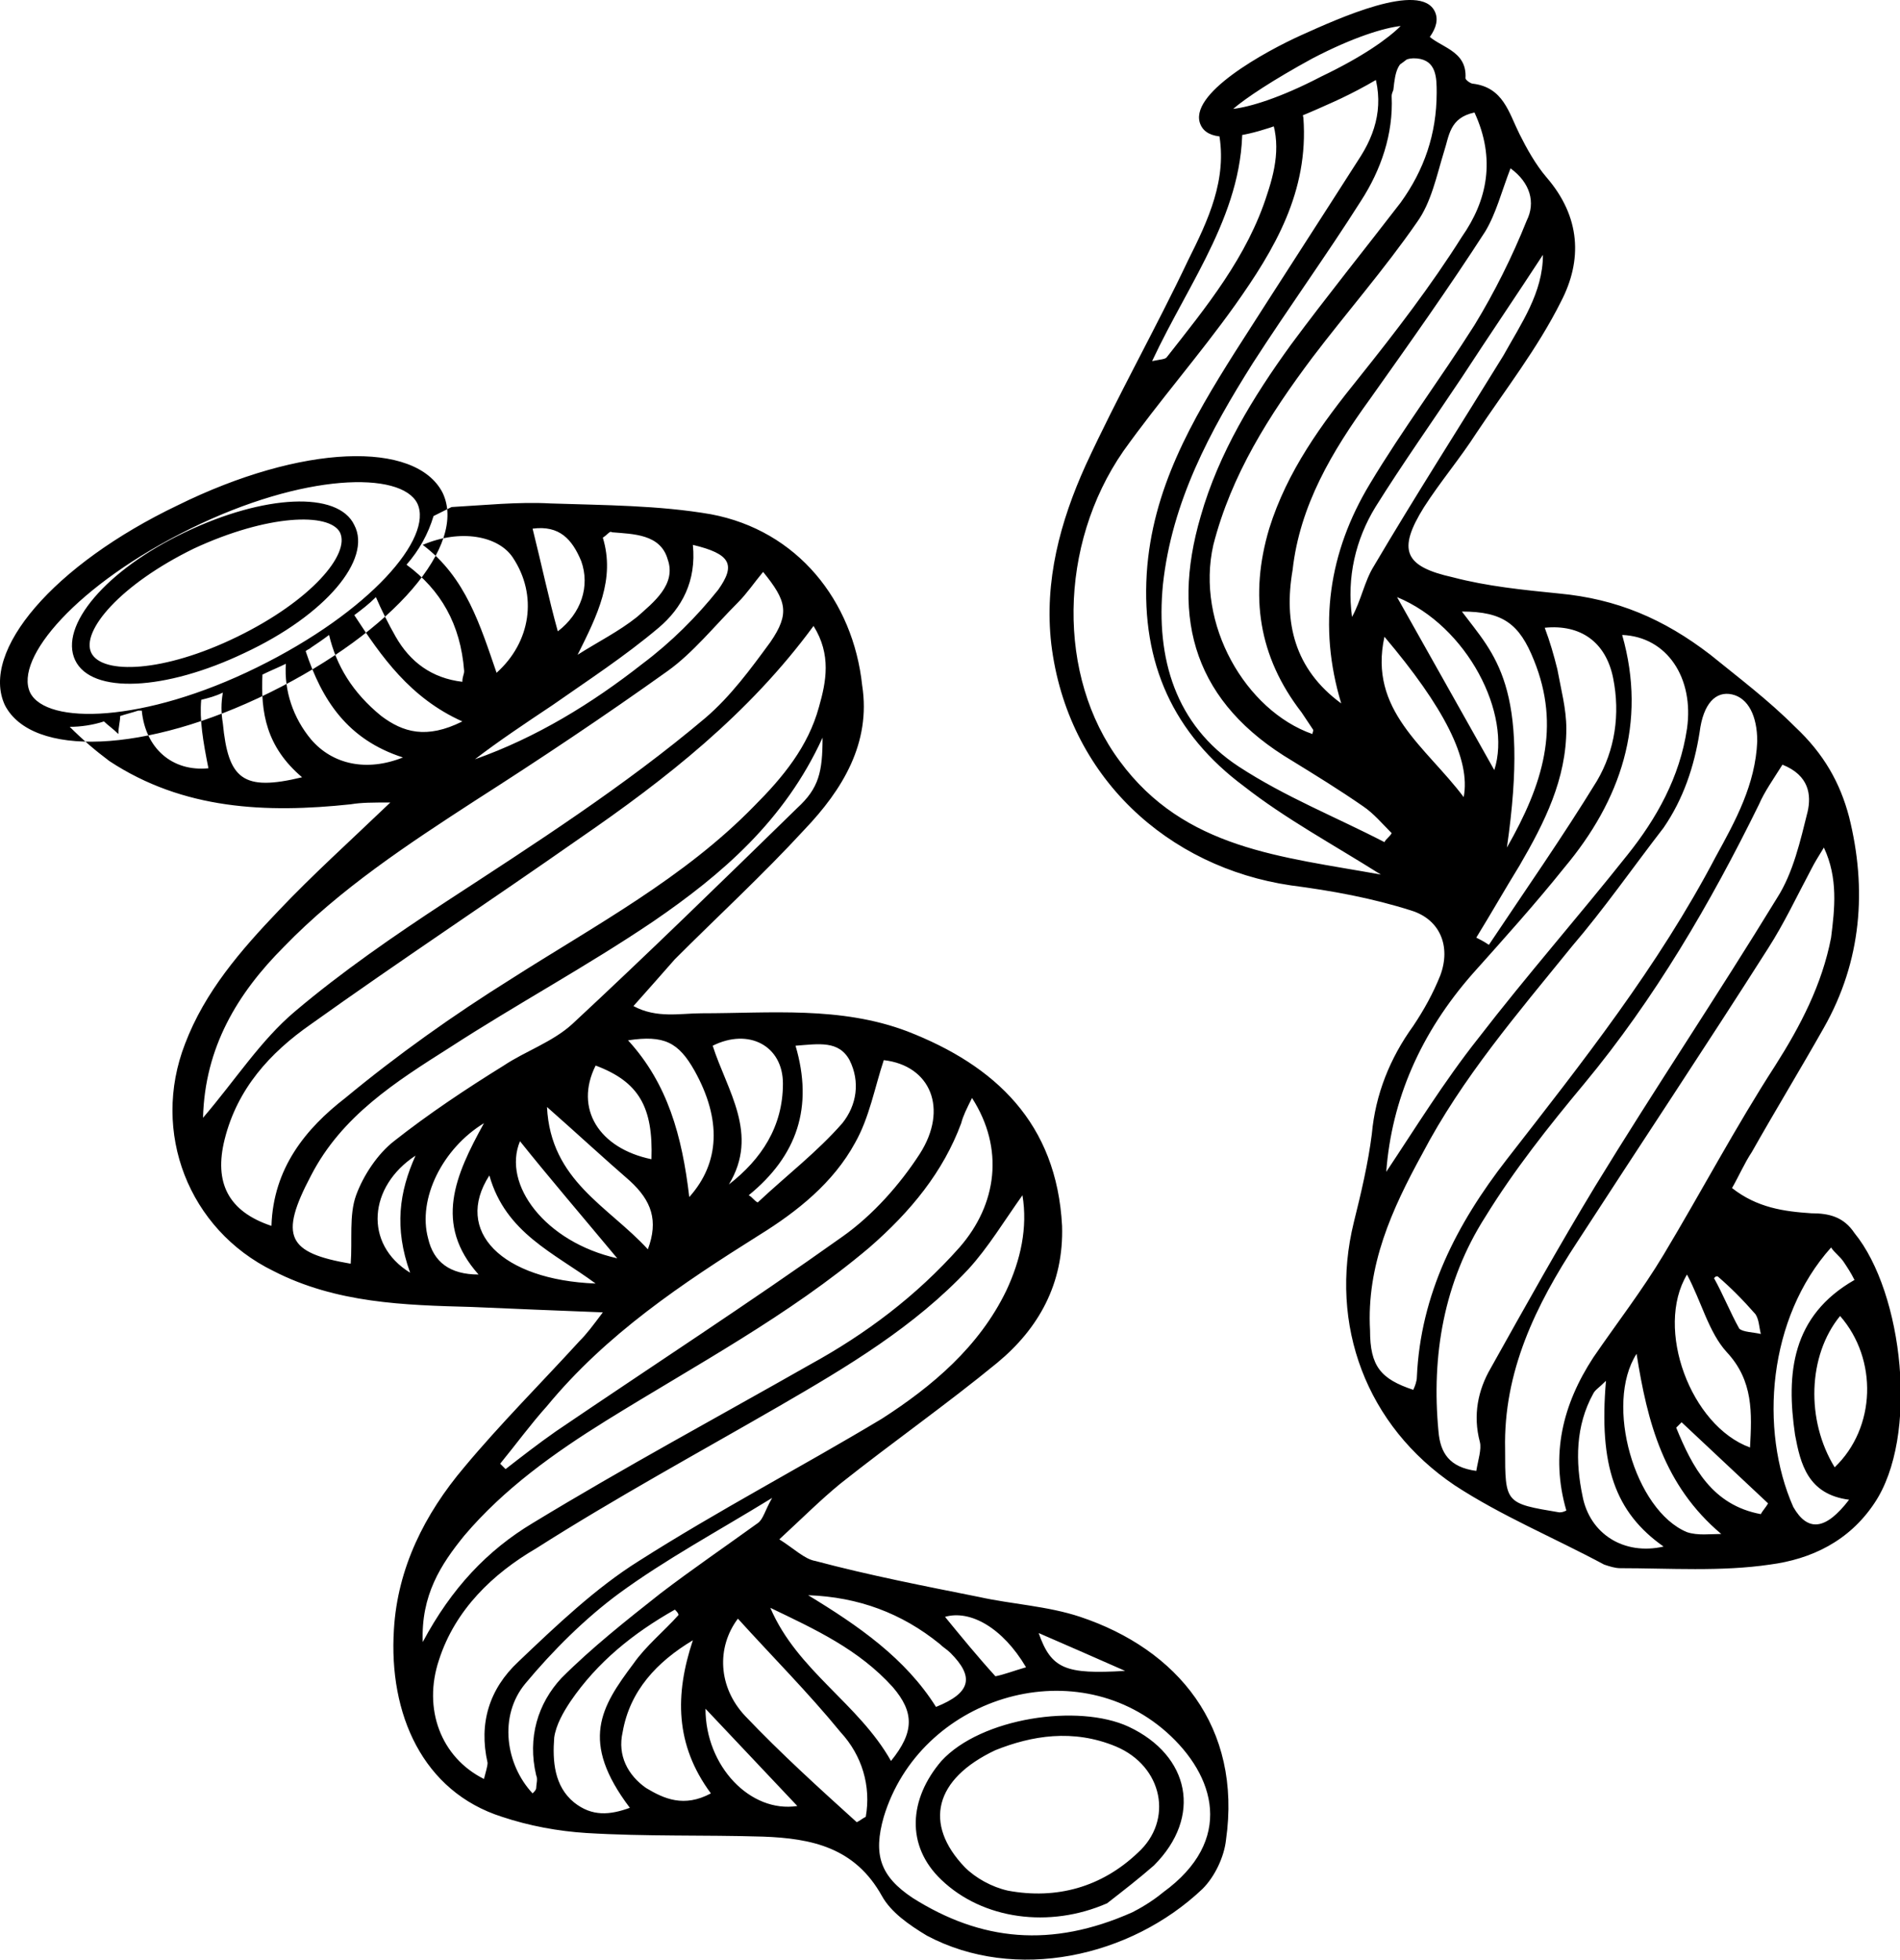<svg xmlns="http://www.w3.org/2000/svg" viewBox="371.927 55.456 105.5 108.8">
  <path d="M411.4,84c-2.9-0.5-5.9-0.5-8.9-0.6c-1.8-0.1-3.7,0.1-5.5,0.2l-1,0.5c-0.3,1-0.8,1.9-1.5,2.7c1.9,1.4,3,3.3,3.2,5.9
		c0,0.2-0.1,0.3-0.1,0.6c-1.7-0.2-2.9-1.1-3.7-2.5c-0.4-0.7-0.8-1.5-1.1-2.2c-0.4,0.4-0.8,0.7-1.2,1c1.5,2.3,3.1,4.6,6,5.9
		c-2,1-3.3,0.6-4.5-0.3c-1.6-1.3-2.5-2.8-2.9-4.5c-0.4,0.3-0.7,0.5-1,0.7c-0.1,0.1-0.2,0.1-0.3,0.2c0.9,2.7,2.3,4.9,5.4,5.9
		c-2,0.8-3.9,0.4-5.1-1c-1-1.2-1.5-2.7-1.4-4.2c-0.4,0.2-0.9,0.4-1.3,0.6c-0.1,2.1,0.2,4,2.2,5.7c-3.3,0.8-4.1,0.1-4.4-3
		c-0.1-0.6-0.1-1.1,0-1.7c-0.4,0.2-0.8,0.3-1.2,0.4c-0.1,1.1,0.1,2.3,0.4,3.8c-2,0.2-3.5-1.1-3.7-3.2c-0.1,0-0.1,0-0.2,0
		c-0.3,0.1-0.7,0.2-1,0.3c0,0.3-0.1,0.6-0.1,1c-0.3-0.3-0.6-0.5-0.8-0.7c-0.6,0.2-1.3,0.3-1.9,0.3c0.7,0.7,1.4,1.3,2.2,1.9
		c4.1,2.7,8.7,2.9,13.4,2.4c0.6-0.1,1.2-0.1,2.2-0.1c-2.3,2.2-4.3,4-6.2,6c-2.1,2.2-4.1,4.5-5.2,7.4c-1.9,4.9,0.2,10.3,4.9,12.6
		c3.5,1.8,7.3,1.9,11,2c2.3,0.1,4.7,0.2,7.3,0.3c-0.6,0.8-0.9,1.2-1.3,1.6c-2.1,2.3-4.4,4.6-6.4,7c-2.2,2.6-3.7,5.6-3.9,9
		c-0.3,4.7,1.6,9,6,10.4c1.5,0.5,3.1,0.8,4.7,0.9c3.3,0.2,6.5,0.1,9.8,0.2c2.7,0.1,5.1,0.6,6.6,3.3c0.5,0.9,1.5,1.6,2.5,2.2
		c4.9,2.6,11.3,1.2,15.3-2.6c0.7-0.7,1.2-1.8,1.3-2.7c0.9-6.3-2.7-10.6-8.1-12.4c-1.8-0.6-3.8-0.7-5.6-1.1c-3-0.6-6.1-1.2-9.1-2
		c-0.6-0.1-1.2-0.7-2-1.2c1.3-1.2,2.3-2.2,3.4-3.1c2.9-2.3,5.9-4.4,8.7-6.7c2.3-1.9,3.7-4.4,3.6-7.6c-0.3-5.7-3.7-8.9-8.6-10.8
		c-3.7-1.4-7.6-1-11.4-1c-1.2,0-2.5,0.3-3.8-0.4c0.8-0.9,1.6-1.8,2.3-2.6c2.4-2.4,4.9-4.7,7.2-7.2c2.1-2.2,3.7-4.8,3.2-8
		C419.3,88.8,416.2,84.9,411.4,84z M405.9,85c1.2,0.1,2.7,0.1,3.1,1.5c0.5,1.4-0.8,2.4-1.7,3.2c-1,0.8-2.2,1.4-3.3,2.1
		c1.1-2.2,2.1-4.2,1.4-6.5C405.7,85.1,405.8,84.9,405.9,85z M401.5,84.8c1.5-0.2,2.2,0.6,2.7,1.8c0.5,1.4,0,2.9-1.3,3.9
		C402.4,88.7,402,86.8,401.5,84.8z M400.4,86.4c1.4,2.1,1,4.7-0.9,6.4c-0.9-2.6-1.7-5.3-4.1-7.1C397.5,84.8,399.6,85.2,400.4,86.4z
		 M402.6,94.6c2-1.4,4-2.7,5.9-4.3c1.3-1.1,2.1-2.6,1.9-4.6c2.1,0.5,2.4,1.1,1.4,2.5c-1.2,1.5-2.6,2.9-4.2,4.1
		c-2.8,2.2-5.9,4.1-9.3,5.3C399.6,96.6,401.1,95.6,402.6,94.6z M387.7,108c3.1-3.2,6.9-5.7,10.6-8.1c3.6-2.3,7.2-4.7,10.7-7.2
		c1.4-1,2.6-2.5,3.9-3.8c0.5-0.5,0.9-1.1,1.4-1.7c1.3,1.6,1.5,2.3,0.4,3.9c-1.1,1.5-2.2,3-3.6,4.2c-4.5,3.8-9.5,7-14.4,10.2
		c-2.9,1.9-5.8,3.9-8.4,6.1c-1.9,1.6-3.3,3.8-5.1,5.9C383.3,113.6,385.1,110.6,387.7,108z M395,119.6c-0.9,2-1.2,4-0.3,6.5
		C392.1,124.5,392.4,121.3,395,119.6z M395.7,124.2c-0.6-2.2,0.8-5,3.1-6.4c-1.6,2.9-2.8,5.6-0.3,8.4
		C396.9,126.2,396,125.5,395.7,124.2z M399.1,120.7c0.9,3.2,3.6,4.3,5.9,6C399.8,126.5,397.1,123.8,399.1,120.7z M406.9,121
		c1.2,1.1,1.6,2.2,1,3.8c-2.2-2.4-5.4-3.8-5.6-7.9C404,118.4,405.4,119.7,406.9,121z M405,114.6c2.4,0.9,3.2,2.3,3.1,5.2
		C405.2,119.2,403.8,117,405,114.6z M406.2,125.3c-4-0.9-6.4-4.1-5.4-6.5C402.4,120.8,404.2,122.9,406.2,125.3z M403.8,155.5
		c-1.1-0.9-1.2-2.3-1.1-3.6c0.1-0.7,0.5-1.4,0.9-2c1.5-2.2,3.5-3.8,5.8-5.1c0.1,0.1,0.2,0.2,0.2,0.3c-0.8,0.9-1.8,1.7-2.5,2.7
		c-1.8,2.4-3,4.3-0.2,8C405.8,156.2,404.8,156.3,403.8,155.5z M407.8,154.7c-1-0.7-1.6-1.8-1.3-3.1c0.4-2.3,1.9-3.9,3.9-5.1
		c-1,3-1,5.8,1,8.5C409.9,155.8,408.8,155.3,407.8,154.7z M411.1,150.3c1.7,1.8,3.4,3.6,5.1,5.4
		C413.6,156.1,411.1,153.5,411.1,150.3z M413.3,150.7c-1.5-1.6-1.6-3.8-0.4-5.4c1.9,2.1,3.9,4.1,5.7,6.3c1.2,1.3,1.7,3,1.4,4.7
		c-0.2,0.1-0.3,0.2-0.5,0.3C417.4,154.7,415.3,152.8,413.3,150.7z M429.6,146.1c1.6,0.7,3,1.3,4.8,2.1
		C431.1,148.4,430.3,148.1,429.6,146.1z M428.9,148c-0.7,0.2-1.2,0.4-1.7,0.5c-1-1.1-1.9-2.2-2.8-3.3
		C425.8,144.8,427.6,145.8,428.9,148z M436.7,151.6c2.7,2.4,3.8,6-0.2,8.9c-0.6,0.5-1.3,0.9-1.7,1.1c-4.5,2-8.4,1.6-12.2-0.8
		c-1.8-1.2-2.2-2.4-1.6-4.5C423,149.7,431.5,147,436.7,151.6z M424.1,146.7c0.2,0.2,0.4,0.3,0.6,0.5c1.3,1.3,1.2,2.2-0.8,3
		c-1.7-2.7-4.3-4.5-7.1-6.2C419.6,144.1,422,145,424.1,146.7z M421.5,149.1c1.2,1.4,1.2,2.5-0.1,4.1c-1.8-3.2-5.2-5-6.7-8.5
		C417.2,145.9,419.6,147,421.5,149.1z M414,140c-1.8,1.3-3.7,2.6-5.4,3.9c-1.9,1.5-3.8,3-5.5,4.7c-1.3,1.4-1.9,3.3-1.4,5.4
		c0.1,0.2,0,0.5,0,0.7c0,0.1-0.1,0.2-0.2,0.3c-1.5-1.6-1.9-4.3-0.4-6.1c1.5-1.8,3.3-3.6,5.2-5c2.6-1.9,5.4-3.4,8.5-5.3
		C414.4,139.3,414.3,139.8,414,140z M427.8,127.1c-1.5,3.1-4.1,5.3-6.9,7.1c-4.5,2.7-9.1,5.1-13.5,7.9c-2.4,1.5-4.6,3.6-6.7,5.6
		c-1.6,1.5-2.2,3.4-1.7,5.6c0,0.2-0.1,0.5-0.2,0.9c-2.4-1.2-3.4-3.9-2.5-6.6c0.9-2.8,3-4.8,5.4-6.2c4.4-2.8,9-5.3,13.5-7.9
		c3.8-2.2,7.5-4.4,10.5-7.6c1.1-1.2,2-2.7,3-4.1C429,123.6,428.6,125.4,427.8,127.1z M425.3,117.8c0.1-0.4,0.3-0.8,0.6-1.4
		c1.8,2.8,1.4,5.9-0.7,8.3c-2.4,2.7-5.2,4.8-8.3,6.5c-5.1,2.9-10.3,5.7-15.4,8.8c-2.5,1.5-4.5,3.6-6.1,6.6c-0.1-2.6,1-4.3,2.3-5.9
		c2.2-2.6,5-4.6,7.9-6.4c5-3.1,10.1-5.8,14.6-9.6C422.5,122.7,424.3,120.5,425.3,117.8z M423,119.5c-1.1,1.7-2.6,3.4-4.3,4.6
		c-5.2,3.7-10.6,7.2-15.9,10.8c-1,0.7-1.9,1.4-2.8,2.1c-0.1-0.1-0.2-0.2-0.3-0.3c0.9-1.1,1.7-2.2,2.6-3.2c3.3-4,7.5-6.8,11.8-9.5
		c2.1-1.3,4.1-2.9,5.3-5.1c0.8-1.4,1.1-3.1,1.6-4.6C423.6,114.6,424.6,117,423,119.5z M419.1,114.3c0.6,1.2,0.4,2.5-0.4,3.5
		c-1.4,1.6-3.1,2.9-4.7,4.4c-0.2-0.1-0.3-0.3-0.5-0.4c2.7-2.2,3.6-4.9,2.6-8.3C417.4,113.4,418.5,113.2,419.1,114.3z M415.4,115.6
		c0,2.4-1.2,4.2-3,5.6c1.7-2.8-0.1-5.2-0.9-7.7C413.5,112.5,415.4,113.5,415.4,115.6z M410.5,114.9c1.5,2.7,1.4,5.1-0.3,7
		c-0.4-3.4-1.2-6.3-3.4-8.7C408.8,112.9,409.6,113.3,410.5,114.9z M416.2,100.3c-4.1,4-8.3,8.1-12.5,12c-1.1,1-2.6,1.5-3.8,2.3
		c-2.1,1.3-4.2,2.7-6.1,4.2c-0.9,0.7-1.7,1.9-2.1,3c-0.4,1.1-0.2,2.5-0.3,3.8c-3.5-0.6-4-1.5-2.2-4.9c1.7-3.3,4.7-5.2,7.7-7.1
		c3.7-2.4,7.6-4.5,11.3-7c3.8-2.6,7.3-5.6,9.4-10.2C417.6,98.3,417.4,99.2,416.2,100.3z M417.4,94.7c-0.6,2.2-2,3.9-3.6,5.5
		c-3.9,4-8.8,6.6-13.5,9.6c-3.2,2-6.3,4.2-9.2,6.6c-2.2,1.7-4,3.9-4.1,7.1c-2.4-0.8-3.2-2.4-2.6-4.8c0.7-2.8,2.5-4.8,4.8-6.4
		c4.9-3.5,9.9-6.8,14.9-10.3c4.8-3.3,9.4-6.9,13-11.8C418.1,91.8,417.8,93.3,417.4,94.7z

M451.1,57.3c0.7,0.8,2.3,0.9,2.2,2.5c0,0.1,0.3,0.3,0.4,0.3c1.7,0.2,2,1.6,2.6,2.8c0.4,0.8,0.9,1.7,1.5,2.4
		c1.9,2.2,2,4.6,0.8,6.9c-1.3,2.6-3.1,4.9-4.7,7.3c-0.9,1.4-2,2.7-2.9,4.1c-1.5,2.4-1.1,3.3,1.6,3.9c1.9,0.5,3.9,0.7,5.9,0.9
		c3.2,0.3,5.8,1.4,8.4,3.4c1.6,1.3,3.2,2.5,4.7,4c1.6,1.5,2.5,3.1,3,5c1,4,0.7,8-1.4,11.7c-1.3,2.3-2.7,4.6-4,6.9
		c-0.4,0.6-0.7,1.3-1.1,2c1.4,1.1,2.9,1.3,4.4,1.4c1,0,1.8,0.2,2.4,1.1c2.7,3.3,3.6,11.3,1.1,15c-1.4,2.1-3.5,3.1-5.8,3.4
		c-2.7,0.4-5.6,0.2-8.3,0.2c-0.3,0-0.6-0.1-0.9-0.2c-2.8-1.5-5.7-2.7-8.3-4.4c-4.9-3.3-7-8.9-5.6-14.6c0.4-1.6,0.8-3.3,1-4.9
		c0.2-2.2,1-4.2,2.3-6c0.6-0.9,1.1-1.8,1.5-2.8c0.6-1.6,0-3.1-1.6-3.6c-2.2-0.7-4.4-1.1-6.7-1.4c-6.8-1-12.4-6-13.3-13.4
		c-0.4-3.5,0.5-6.8,1.9-9.9c1.8-3.9,3.9-7.6,5.7-11.4c1.1-2.2,2.2-4.5,1.7-7.1c0.4-0.2,0.9-0.4,1.3-0.7c0.2,5-2.9,8.9-5,13.4
		c0.5-0.1,0.7-0.1,0.8-0.2c2.2-2.8,4.5-5.6,5.6-9.1c0.5-1.5,0.8-3.1,0-4.7c0.6-0.3,1.1-0.5,1.7-0.8c0.1,0.4,0.2,0.8,0.3,1.3
		c0.3,4.1-1.6,7.3-3.8,10.4c-2,2.8-4.2,5.3-6.2,8.1c-3.6,5.2-3.7,12.5-0.2,17.2c3.6,4.9,9,5.3,14.5,6.3c-2.7-1.7-5.3-3.1-7.6-4.9
		c-3.9-2.9-5.7-6.8-5.4-11.8c0.3-4.7,2.5-8.5,4.9-12.3c2.3-3.6,4.7-7.3,7-10.9c1-1.6,1.3-3.3,0.5-5.2
		C448.9,58.4,450,57.9,451.1,57.3z M450.4,132.6c0.1-0.2,0.2-0.5,0.2-0.7c0.2-4.6,2.2-8.5,5-12.1c4.2-5.4,8.4-10.7,11.6-16.8
		c1.1-2,2.2-4,2.3-6.4c0-1.4-0.5-2.4-1.4-2.6c-0.9-0.2-1.6,0.5-1.8,2.1c-0.3,1.9-0.9,3.7-2,5.3c-1.7,2.2-3.3,4.5-5.1,6.6
		c-3,3.7-6.1,7.3-8.3,11.5c-1.7,3.1-3.1,6.2-2.9,9.8C448,131.3,448.6,132,450.4,132.6z M473.2,102.5c-0.3,0.5-0.5,0.8-0.7,1.2
		c-0.8,1.5-1.5,3-2.4,4.4c-3.5,5.5-7.1,10.9-10.6,16.3c-2.3,3.5-4.1,7.2-4,11.5c0,3,0,3,3,3.5c0.1,0,0.2,0,0.4-0.1
		c-0.9-3.1-0.2-5.9,1.5-8.5c1.3-1.9,2.7-3.7,3.9-5.7c2.1-3.5,4-7.1,6.2-10.5c1.4-2.2,2.6-4.5,3.1-7.1
		C473.8,105.9,474,104.2,473.2,102.5z M470.9,97.9c-0.5,0.8-1,1.5-1.3,2.2c-2.7,5.5-5.8,10.8-9.7,15.5c-2,2.4-3.9,4.8-5.5,7.4
		c-2.3,3.6-3,7.7-2.6,11.9c0.1,1.2,0.6,2,2.1,2.2c0.1-0.6,0.3-1.2,0.2-1.6c-0.4-1.5-0.1-2.9,0.6-4.1c1.9-3.4,3.8-6.8,5.8-10.1
		c3.3-5.4,6.8-10.6,10.1-16c0.9-1.4,1.3-3.2,1.7-4.8C472.5,99.6,472.4,98.5,470.9,97.9z M453.8,61.7c-1.4,0.3-1.4,1.3-1.7,2.2
		c-0.4,1.3-0.7,2.8-1.5,3.9c-1.8,2.6-3.9,5-5.8,7.5c-2.4,3.2-4.5,6.5-5.5,10.4c-1,4.4,1.8,9.2,5.5,10.5c0-0.1,0.1-0.2,0-0.3
		c-0.2-0.3-0.4-0.6-0.6-0.9c-2.4-3.1-2.9-6.5-1.8-10.2c1-3.2,2.9-5.8,5-8.4c2-2.5,4-5.1,5.7-7.8C454.5,66.6,455,64.3,453.8,61.7z
		 M448.8,102.2c0.1-0.2,0.3-0.3,0.4-0.5c-0.5-0.5-1-1.1-1.6-1.5c-1.3-0.9-2.6-1.7-3.9-2.5c-5.4-3.2-6.8-7.8-5.1-13.6
		c1-3.5,2.9-6.6,5-9.5c2-2.7,4.1-5.3,6.1-7.9c1.3-1.8,2-3.8,2-6.1c0-0.8,0-1.8-1.1-1.9c-1.1-0.1-1.2,0.8-1.3,1.7
		c0,0.1-0.1,0.2-0.1,0.4c0.1,2.1-0.6,4.1-1.7,5.8c-1.9,3-4,5.9-6,9c-2.4,3.8-4.5,7.7-5,12.3c-0.4,4.1,0.7,7.8,4.2,10.1
		C443.3,99.7,446.1,100.8,448.8,102.2z M448.9,120.5c1.6-2.4,3.2-5,5.1-7.4c2.7-3.5,5.6-6.8,8.3-10.2c1.6-2,2.9-4.3,3.3-7
		c0.4-2.8-1.1-5.1-3.6-5.2c1.4,4.9-0.1,9.2-3.2,12.9c-1.6,2-3.4,4-5.1,5.9C450.8,112.8,449.2,116.5,448.9,120.5z M446.4,94.5
		c-1.3-4.3-0.7-8.4,1.6-12.2c1.8-3,3.9-5.8,5.8-8.8c1.1-1.8,2.1-3.8,2.9-5.8c0.5-1,0.2-2.1-0.9-2.9c-0.5,1.3-0.8,2.5-1.4,3.5
		c-2,3.1-4.2,6.2-6.4,9.3c-2.1,2.9-3.9,5.9-4.3,9.5C443.2,90,443.8,92.6,446.4,94.5z M453.9,107.5c0.2,0.1,0.4,0.2,0.7,0.4
		c2-3,4.1-6,6-9.1c1-1.7,1.3-3.7,0.9-5.7c-0.4-2-1.8-3-3.8-2.8c0.3,0.8,0.5,1.5,0.7,2.3c0.2,1.1,0.5,2.2,0.5,3.3
		c0,2.8-1.2,5.2-2.6,7.6C455.5,104.8,454.7,106.2,453.9,107.5z M457.6,69.6c-1.5,2.3-3,4.5-4.5,6.8c-1.6,2.4-3.3,4.8-4.8,7.2
		c-1.1,1.8-1.6,3.9-1.3,6.1c0.5-0.9,0.7-2,1.2-2.8c2.3-3.9,4.8-7.8,7.2-11.7C456.4,73.4,457.6,71.7,457.6,69.6z M474.6,138.7
		c-2.3-0.3-2.7-2-3-3.6c-0.5-3.4-0.2-6.6,3.3-8.6c-0.2-0.4-0.4-0.7-0.6-1c-0.2-0.3-0.5-0.5-0.7-0.8c-3.5,3.9-4,10.1-2.1,14.4
		C472.3,140.5,473.3,140.4,474.6,138.7z M455.6,102.5c2-3.5,3-6.7,1.5-10.4c-0.8-2-1.7-2.7-4-2.7C454.9,91.8,456.9,93.5,455.6,102.5
		z M469.1,135.8c0.1-1.9,0.2-3.7-1.3-5.3c-1-1.1-1.4-2.8-2.2-4.3C463.8,129.2,465.8,134.6,469.1,135.8z M473.8,136.9
		c2.3-2.2,2.4-6,0.3-8.4C472.3,130.7,472.2,134.3,473.8,136.9z M462.8,130.6c-1.8,2.8-0.1,8.7,2.8,9.9c0.6,0.2,1.3,0.1,1.9,0.1
		C464.3,137.9,463.4,134.4,462.8,130.6z M448.8,90.8c-0.9,4.1,2.3,6.1,4.4,8.9C453.6,97.6,452.1,94.7,448.8,90.8z M461.1,132.1
		c-0.4,0.4-0.6,0.5-0.7,0.7c-1,1.8-1,3.8-0.6,5.7c0.4,2.1,2.3,3.3,4.5,2.8C461.6,139.4,460.7,136.8,461.1,132.1z M449.5,88.6
		c1.8,3.2,3.6,6.4,5.4,9.6C455.9,95.1,453.4,90.2,449.5,88.6z M469.7,139.5c0.1-0.2,0.3-0.4,0.4-0.6c-1.6-1.5-3.2-3-4.8-4.5
		c-0.1,0.1-0.2,0.2-0.3,0.3C465.9,136.9,467,139,469.7,139.5z M467.3,126.3c-0.1,0-0.1,0-0.2,0.1c0.5,0.9,0.9,1.9,1.4,2.8
		c0.2,0.2,0.8,0.2,1.2,0.3c-0.1-0.4-0.1-0.8-0.3-1.1C468.7,127.6,468,126.9,467.3,126.3z
M433.4,161.1c-3.2,1.4-6.9,0.9-9.2-1.3c-2-1.9-1.8-4.5,0-6.6c2.2-2.4,7.6-3.2,10.4-1.9c3.4,1.6,4.1,5,1.4,7.7
		C435.2,159.7,434.3,160.4,433.4,161.1z M427.2,152.6c-3.4,1.6-4,4.1-1.7,6.5c0.6,0.6,1.5,1.1,2.4,1.3c2.7,0.5,5.2-0.2,7.2-2.1
		c2-1.8,1.4-4.8-1.2-5.9C431.5,151.4,429.2,151.8,427.2,152.6z
M386.9,93.9c-6.9,3.4-13.2,3.6-14.7,0.7c-1.4-3,2.7-7.8,9.6-11.1c6.9-3.4,13.2-3.6,14.7-0.7
		C397.9,85.7,393.8,90.5,386.9,93.9z M382.5,84.8c-6.3,3.1-9.8,7.2-8.9,9.1c0.9,1.8,6.3,1.7,12.6-1.4c6.3-3.1,9.8-7.2,8.9-9.1
		C394.2,81.6,388.8,81.7,382.5,84.8z
M385.5,91.7c-4.4,2.1-8.5,2.3-9.4,0.4c-0.9-1.9,1.7-5,6.1-7.1c4.4-2.1,8.5-2.3,9.4-0.4C392.6,86.5,390,89.6,385.5,91.7z
		 M382.7,85.9c-4.1,2-6.3,4.6-5.7,5.8c0.6,1.2,4,1.1,8.1-0.9c4.1-2,6.3-4.6,5.7-5.8C390.2,83.9,386.8,84,382.7,85.9z
M446,61.1c-2,0.9-6.6,3-7.4,1.3c-0.8-1.7,3.6-4.1,5.6-5c2-0.9,6.6-3,7.4-1.3C452.4,57.8,448,60.2,446,61.1z M440.4,61.5
		c0.9-0.1,2.6-0.6,4.9-1.8c2.3-1.1,3.7-2.1,4.4-2.8c-0.9,0.1-2.6,0.6-4.9,1.8C442.6,59.9,441.1,60.9,440.4,61.5z" fill="#000000"/>
</svg>